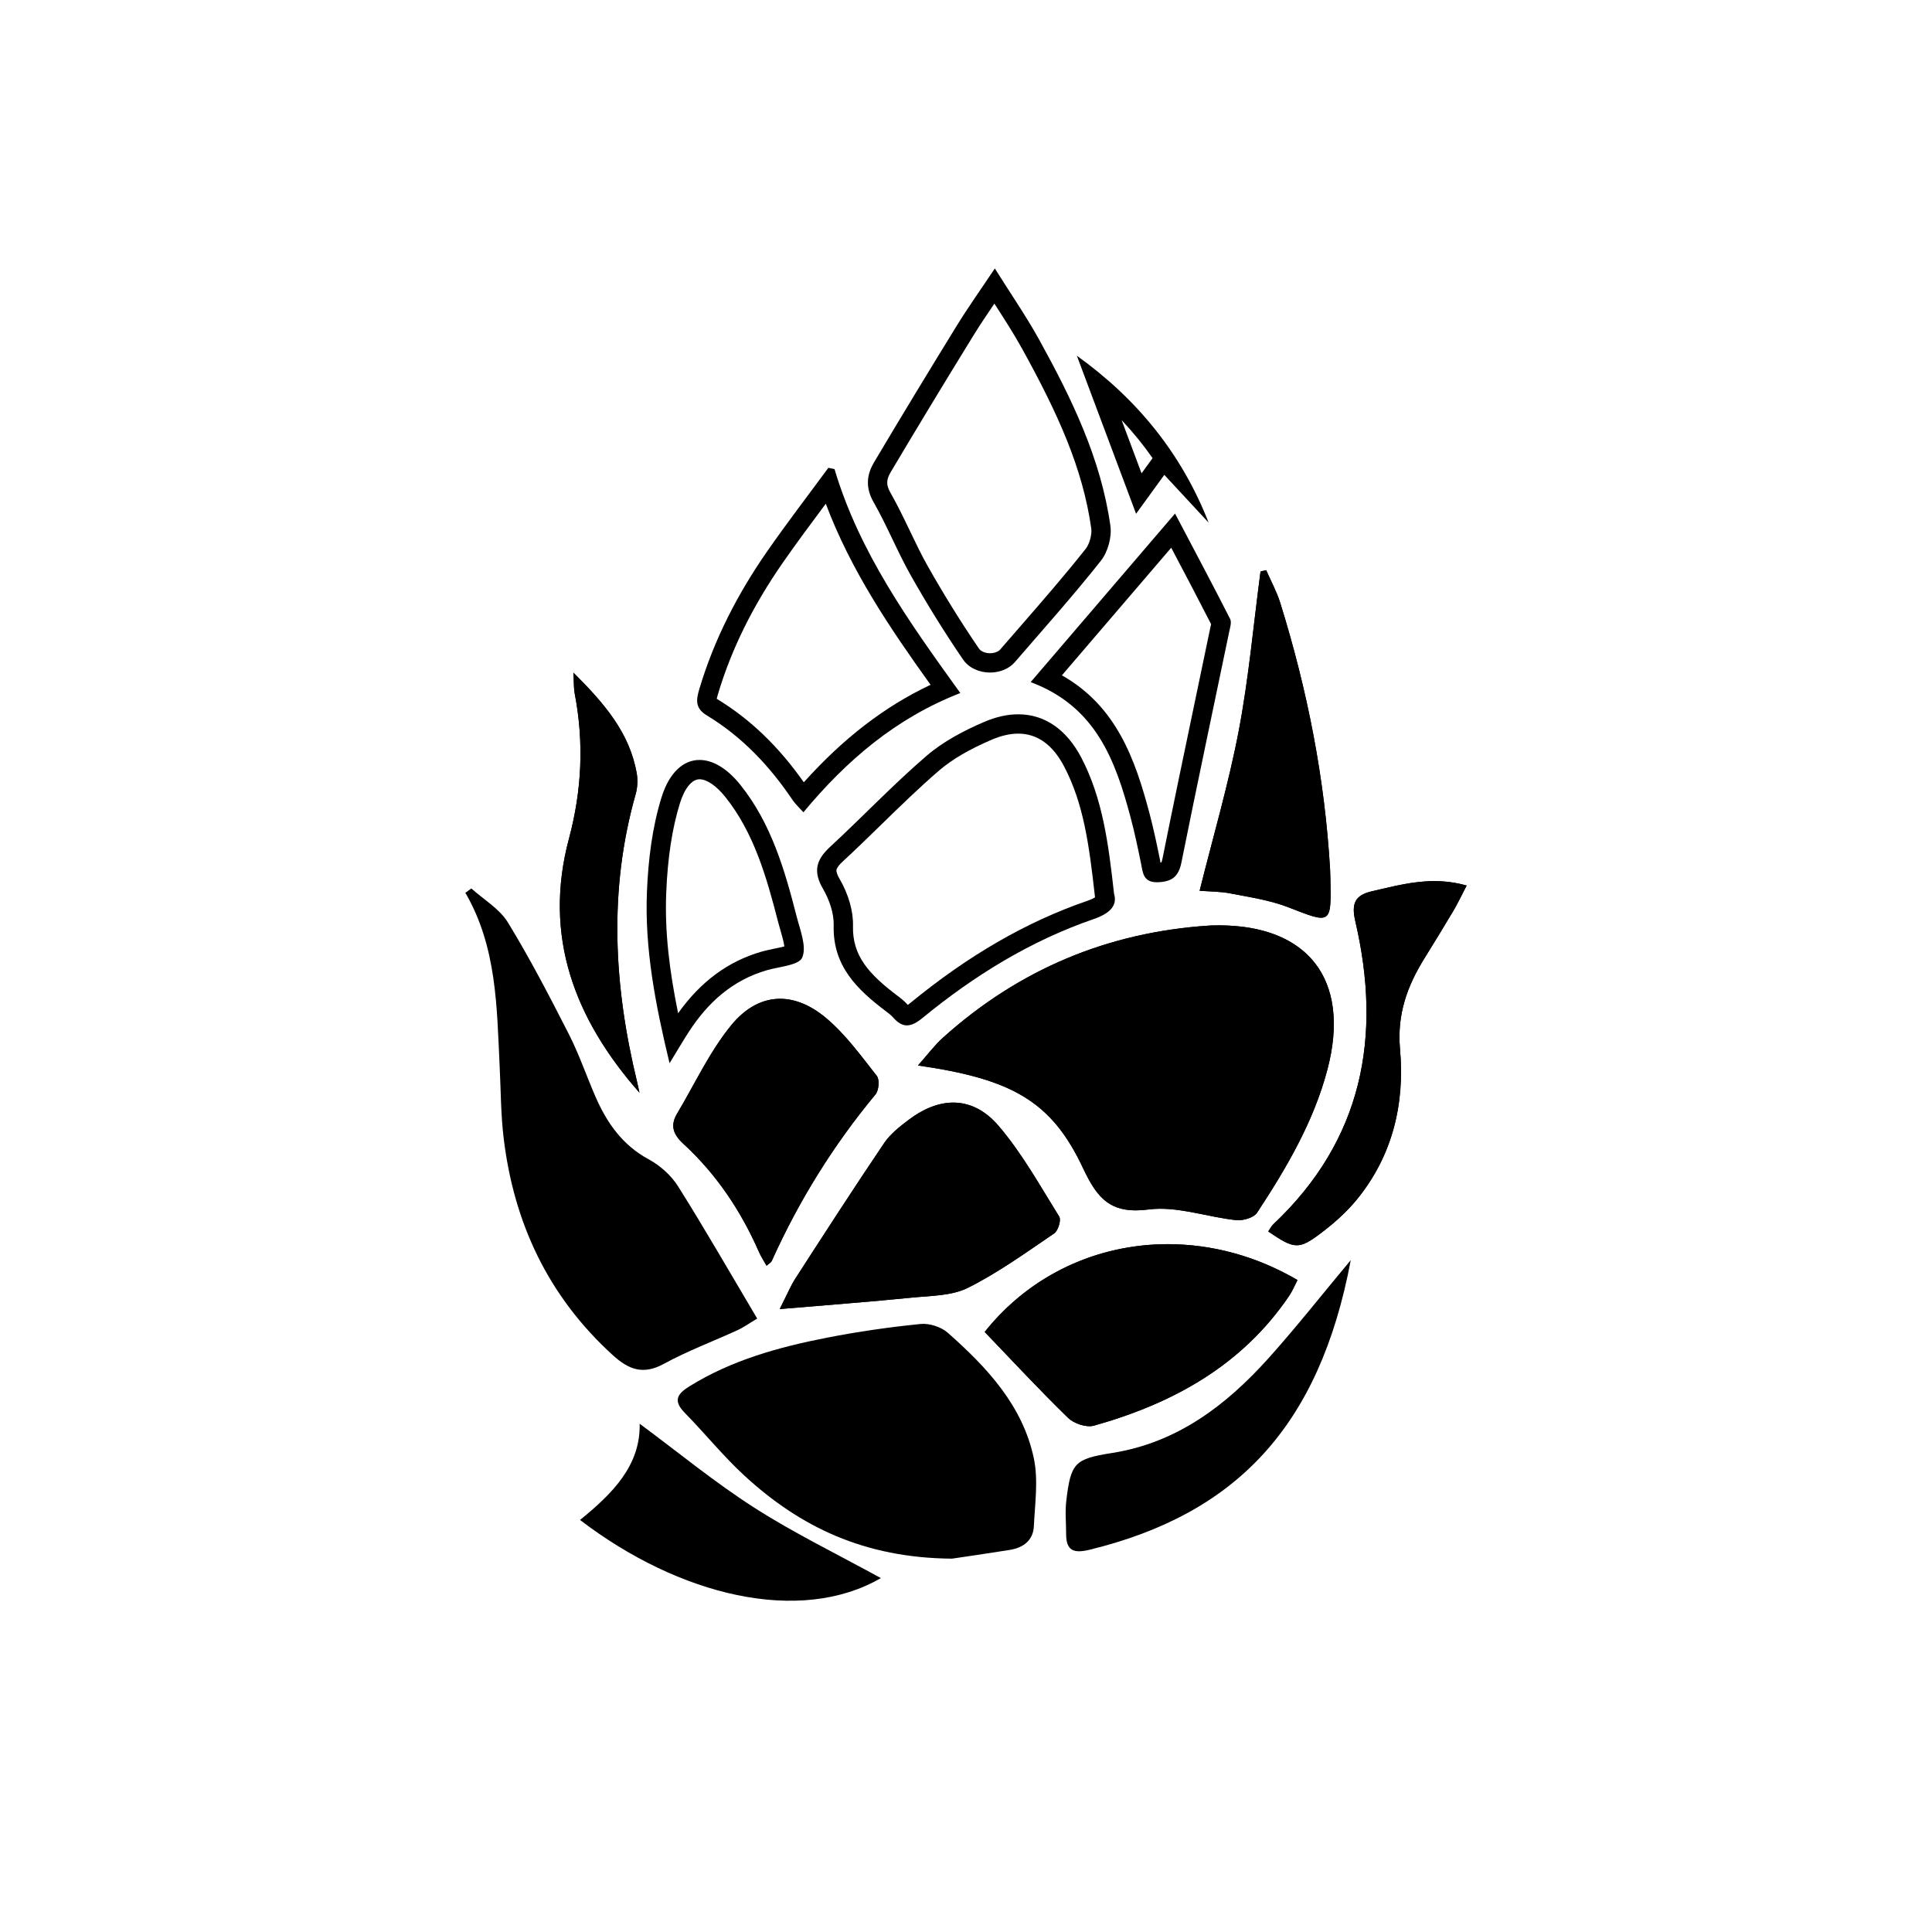<?xml version="1.0" encoding="utf-8"?>
<!-- Generator: Adobe Illustrator 16.0.0, SVG Export Plug-In . SVG Version: 6.00 Build 0)  -->
<!DOCTYPE svg PUBLIC "-//W3C//DTD SVG 1.0//EN" "http://www.w3.org/TR/2001/REC-SVG-20010904/DTD/svg10.dtd">
<svg version="1.0" xmlns="http://www.w3.org/2000/svg" xmlns:xlink="http://www.w3.org/1999/xlink" x="0px" y="0px" width="1000px"
	 height="1000px" viewBox="0 0 1000 1000" enable-background="new 0 0 1000 1000" xml:space="preserve">
<g id="Outlines">
	<g id="Layer_20_copy">
		<g>
			<path d="M630.757,488.958c19.55,0,34.104,5.482,42.091,15.854c8.166,10.605,9.732,26.612,4.53,46.293
				c-6.798,25.724-20.501,48.873-34.406,70.07c-0.568,0.21-1.432,0.42-2.065,0.42l-0.011,0.003c-4.919-0.521-9.961-1.541-15.3-2.62
				c-8.094-1.637-16.463-3.328-24.997-3.328c-2.534,0-5.007,0.153-7.35,0.456c-1.943,0.252-3.74,0.379-5.342,0.379
				c-8.03,0-11.801-2.336-18.302-16.16c-15.229-32.37-34.533-47.317-75.011-55.635c0.036-0.032,0.072-0.064,0.107-0.097
				c18.703-16.825,39.272-30.023,61.135-39.228c21.867-9.206,45.689-14.694,70.805-16.313l0.03-0.002l0.029-0.002
				c0.216-0.015,0.431-0.028,0.609-0.035C628.47,488.976,629.629,488.958,630.757,488.958 M630.757,478.957
				c-1.239,0-2.488,0.02-3.763,0.061c-0.332,0.012-0.664,0.031-0.996,0.055c-52.715,3.398-98.734,22.777-137.984,58.086
				c-4.309,3.875-7.816,8.646-12.885,14.333c48.822,7,69.197,18.59,85.428,53.09c6.615,14.067,12.761,21.903,27.351,21.903
				c2.037,0,4.235-0.152,6.626-0.462c2.005-0.259,4.028-0.373,6.065-0.373c12.793,0,26.142,4.504,39.243,5.893
				c0.338,0.035,0.694,0.053,1.064,0.053c3.494,0,8.194-1.545,9.752-3.908c15.212-23.113,29.247-47.008,36.388-74.027
				C699.261,507.452,677.41,478.957,630.757,478.957L630.757,478.957z"/>
		</g>
	</g>
	<g id="Layer_19_copy">
		<g>
			<path d="M527.035,379.722c9.895,0,17.916,5.775,23.842,17.164c9.88,18.994,12.789,39.685,15.819,66.84l0.085,0.762
				c-0.692,0.433-1.924,1.069-3.998,1.783c-31.507,10.856-61.491,28.165-91.665,52.916c-0.496,0.406-0.907,0.715-1.241,0.949
				c-0.009-0.011-0.019-0.021-0.028-0.033c-1.737-1.98-3.646-3.428-5.181-4.591l-0.082-0.062
				c-14.933-11.275-23.495-20.82-23.075-36.244c0.205-7.504-2.321-16.348-6.928-24.261c-1.206-2.073-1.798-3.794-1.624-4.722
				c0.091-0.482,0.601-1.879,3.375-4.442c6.776-6.258,13.448-12.761,19.901-19.051c9.642-9.398,19.613-19.116,29.86-27.926
				c6.696-5.758,15.64-10.987,27.341-15.986C518.249,380.764,522.823,379.722,527.035,379.722 M527.035,369.722
				c-5.514,0-11.39,1.279-17.525,3.9c-10.59,4.524-21.277,10.157-29.934,17.6c-17.367,14.932-33.18,31.654-50.025,47.213
				c-7.168,6.621-8.746,12.715-3.609,21.541c3.246,5.576,5.746,12.643,5.574,18.959c-0.574,21.055,12.156,33.254,27.045,44.496
				c1.324,1.004,2.684,2.027,3.77,3.266c2.443,2.789,4.725,4.04,7.089,4.04c2.49,0,5.073-1.386,8.04-3.817
				c26.688-21.891,55.801-39.898,88.582-51.193c8.5-2.928,12.422-7.037,10.594-13.109c-2.914-26.111-5.914-49.252-16.887-70.346
				C552.088,377.548,540.668,369.722,527.035,369.722L527.035,369.722z"/>
		</g>
	</g>
	<g id="Layer_17_copy">
		<g>
			<path d="M514.688,157.149c5.236,8.11,10.182,15.786,14.484,23.589c18.231,33.046,31.273,61.486,35.669,92.871
				c0.424,3.031-0.938,8-2.857,10.426c-10.828,13.689-22.568,27.179-33.922,40.226c-3.454,3.969-6.908,7.938-10.346,11.92
				c-1.011,1.171-3.08,1.928-5.273,1.928c-1.98,0-4.538-0.647-5.78-2.467c-9.07-13.279-17.94-27.556-26.365-42.434
				c-3.314-5.85-6.216-11.904-9.288-18.315c-3.149-6.571-6.406-13.366-10.159-19.946c-2.212-3.875-2.17-6.64,0.162-10.564
				c13.542-22.787,27.528-45.885,42.758-70.614C507.113,168.342,510.664,163.069,514.688,157.149 M514.924,138.955
				c-7.59,11.363-13.941,20.273-19.668,29.57c-14.457,23.475-28.756,47.051-42.84,70.75c-3.891,6.547-4.504,13.18-0.25,20.631
				c7.074,12.402,12.391,25.807,19.43,38.232c8.34,14.727,17.266,29.172,26.809,43.145c3.129,4.583,8.604,6.827,14.038,6.827
				c4.897,0,9.762-1.822,12.845-5.395c14.992-17.371,30.313-34.49,44.539-52.475c3.605-4.557,5.723-12.262,4.918-18.016
				c-4.875-34.814-20.066-65.955-36.816-96.316C531.244,163.787,523.318,152.349,514.924,138.955L514.924,138.955z"/>
		</g>
	</g>
	<g id="Layer_15_copy">
		<g>
			<path d="M427.427,260.72c13.009,34.673,33.482,64.788,54.237,93.732c-23.772,11.216-45.024,27.565-65.609,50.452
				c-13.146-18.669-27.926-32.827-45.075-43.198c-0.003-0.001-0.005-0.003-0.008-0.004c0.099-0.471,0.272-1.164,0.574-2.177
				c6.986-23.445,18.034-45.844,33.776-68.477c6.949-9.989,14.396-19.981,21.597-29.645
				C427.088,261.176,427.257,260.948,427.427,260.72 M428.75,242.15c-10.57,14.379-21.449,28.543-31.637,43.188
				c-15.283,21.973-27.469,45.551-35.151,71.332c-1.65,5.543-2.248,9.91,3.842,13.594c18.243,11.032,32.571,26.192,44.422,43.811
				c1.367,2.035,3.258,3.721,5.617,6.365c22.492-27.051,48.014-48.801,81.213-61.723c-26.859-37.223-52.326-73.006-65.119-115.92
				C430.875,242.582,429.813,242.367,428.75,242.15L428.75,242.15z"/>
		</g>
	</g>
	<g id="Layer_14_copy">
		<g>
			<path d="M604.467,653.978c18.258,0,36.575,4.338,53.509,12.615c-10.804,15.52-24.079,28.15-40.54,38.58
				c-15.118,9.579-32.661,17.114-53.62,23.029c-1.229-0.041-3.329-0.876-3.987-1.466c-10.741-10.442-20.89-21.109-31.635-32.403
				c-1.654-1.738-3.333-3.504-5.024-5.278C544.055,666.659,573.222,653.978,604.467,653.978 M604.467,643.978
				c-36.193,0-71.017,15.572-94.797,45.432c14.477,15.07,28.453,30.173,43.188,44.497c2.483,2.413,7.274,4.297,11.049,4.297
				c0.827,0,1.604-0.09,2.299-0.285c40.773-11.457,76.457-30.985,100.974-67.06c1.766-2.598,2.973-5.574,4.402-8.309
				C650.253,650.063,627.091,643.978,604.467,643.978L604.467,643.978z"/>
		</g>
	</g>
	<g id="Layer_13_copy">
		<g>
			<path d="M606.221,283.503c7.213,13.677,14.044,26.63,20.649,39.567c-0.046,0.201-0.092,0.399-0.132,0.569
				c-0.116,0.5-0.229,0.988-0.324,1.451c-2.558,12.326-5.136,24.648-7.714,36.97c-5.637,26.943-11.466,54.804-16.979,82.267
				c-0.221,1.1-0.438,1.734-0.577,2.069c-0.118,0.029-0.272,0.062-0.468,0.093c-0.008-0.045-0.016-0.09-0.024-0.134
				c-0.111-0.613-0.225-1.233-0.352-1.856c-1.477-7.254-3.236-15.682-5.425-23.897c-7.287-27.353-16.908-55.062-45.237-71.049
				l44.049-51.418L606.221,283.503 M608.205,265.816c-25.633,29.922-49.695,58.012-74.742,87.248
				c33.785,12.578,43.887,40.594,51.75,70.112c2.051,7.697,3.699,15.51,5.289,23.318c1.032,5.079,1.073,10.154,8.301,10.154
				c0.267,0,0.542-0.007,0.828-0.021c7.281-0.355,10.445-3.123,11.895-10.328c7.984-39.773,16.438-79.454,24.68-119.176
				c0.461-2.227,1.387-5.033,0.508-6.762C627.736,302.724,618.428,285.253,608.205,265.816L608.205,265.816z"/>
		</g>
	</g>
	<g id="Layer_12_copy">
		<g>
			<path d="M493.411,580.702c5.668,0,11.004,2.875,15.857,8.546c9.099,10.628,16.456,22.737,24.244,35.558
				c1.376,2.265,2.784,4.582,4.206,6.896c-1.557,1.063-3.112,2.131-4.669,3.198c-11.772,8.078-23.945,16.431-36.502,22.714
				c-4.919,2.461-11.807,2.983-19.1,3.537c-2.081,0.157-4.233,0.321-6.36,0.534c-15.152,1.517-30.479,2.78-46.705,4.118
				c-1.191,0.099-2.389,0.197-3.592,0.296l0.615-0.952c14.431-22.344,29.353-45.449,44.462-67.815
				c2.343-3.468,6.394-6.649,10.69-9.875C482.445,583.038,488.273,580.702,493.411,580.702 M493.411,570.702
				c-7.457,0-15.222,3.026-22.856,8.758c-4.746,3.563-9.713,7.449-12.973,12.273c-15.596,23.086-30.703,46.508-45.82,69.914
				c-2.615,4.047-4.453,8.598-8.178,15.926c24.977-2.129,46.766-3.762,68.5-5.938c9.779-0.98,20.535-0.875,28.938-5.078
				c15.668-7.84,30.07-18.273,44.637-28.164c2.023-1.375,3.703-6.895,2.602-8.66c-9.969-16-19.219-32.766-31.395-46.988
				C509.861,574.563,501.832,570.702,493.411,570.702L493.411,570.702z"/>
		</g>
	</g>
	<g id="Layer_11_copy">
		<g>
			<path d="M403.771,526.971c5.457,0,11.503,2.665,17.485,7.707c7.681,6.478,14.125,14.773,20.949,23.558
				c0.773,0.995,1.545,1.989,2.318,2.979c-18.362,22.297-34.212,46.71-47.248,72.756c-9.73-19.23-22.075-35.778-36.795-49.301
				c-1.208-1.109-1.724-1.82-1.927-2.153c0.075-0.198,0.219-0.523,0.495-0.984c2.876-4.812,5.606-9.753,8.247-14.531
				c5.997-10.852,11.662-21.102,18.875-29.938C391.634,530.365,397.556,526.971,403.771,526.971 M403.771,516.971
				c-9.1,0-17.816,4.537-25.35,13.77c-11.184,13.7-18.79,30.321-27.958,45.661c-3.697,6.188-1.988,10.82,3.252,15.633
				c17.162,15.766,29.85,34.793,39.186,56.105c1.018,2.32,2.457,4.457,3.875,6.992c1.297-1.156,2.32-1.656,2.678-2.449
				c14.025-31.164,31.863-59.91,53.713-86.23c1.725-2.078,2.189-7.633,0.678-9.555c-8.189-10.398-16.127-21.419-26.143-29.864
				C419.785,520.358,411.635,516.971,403.771,516.971L403.771,516.971z"/>
		</g>
	</g>
	<g id="Layer_10_copy">
		<g>
			<path d="M362.081,403.349c3.767,0,8.752,3.421,13.336,9.153c14.63,18.291,21.249,40.941,27.274,64.489
				c0.397,1.55,0.852,3.114,1.292,4.625c0.601,2.063,1.686,5.794,2.003,8.251c-1.581,0.421-3.626,0.84-5.058,1.133
				c-2.238,0.458-4.553,0.931-6.725,1.559c-17.35,5.016-31.529,15.47-43.214,31.89c-4.496-22.039-6.985-42.105-6.143-62.521
				c0.749-18.19,3.082-33.341,7.132-46.319C354.375,407.933,358.151,403.349,362.081,403.349 M362.081,393.349
				c-8.33,0-15.645,6.455-19.648,19.282c-4.867,15.594-6.902,32.473-7.578,48.887c-1.209,29.293,4.264,57.988,11.707,88.802
				c4.137-6.754,6.908-11.493,9.883-16.099c9.863-15.277,22.633-26.879,40.536-32.055c6.447-1.863,16.555-2.512,18.262-6.559
				c2.383-5.641-1.066-14.074-2.863-21.096c-6.199-24.229-13.162-48.264-29.152-68.256
				C376.333,397.637,368.87,393.349,362.081,393.349L362.081,393.349z"/>
		</g>
	</g>
	<g id="Layer_9_copy">
		<g>
			<path d="M658.103,331.873c11.305,40.202,18.147,80.097,20.369,118.822c0.055,0.99,0.079,2.032,0.104,3.134l0.013,0.535
				l0.001,0.059c0.073,3.174,0.146,6.404,0.138,9.038c-2.178-0.793-4.749-1.797-7.278-2.784l-0.945-0.369
				c-8.672-3.381-17.657-5.055-26.347-6.674c-1.772-0.33-3.541-0.66-5.3-1.003c-1.782-0.348-3.551-0.592-5.277-0.772
				c1.202-4.654,2.417-9.278,3.608-13.818c4.951-18.857,10.07-38.356,13.786-57.831
				C654.032,364.177,656.167,347.861,658.103,331.873 M655.373,295.119c-0.973,0.215-1.949,0.434-2.922,0.648
				c-3.656,27.543-6.102,55.318-11.301,82.569c-5.266,27.598-13.25,54.678-20.227,82.725c4.895,0.391,10.566,0.32,16.016,1.385
				c10.074,1.967,20.453,3.484,29.931,7.18c8.439,3.292,13.683,5.387,16.909,5.387c5.291,0,5.155-5.637,4.806-20.877
				c-0.031-1.332-0.055-2.664-0.129-3.996c-2.703-47.117-11.773-93.061-25.789-138.055
				C660.846,306.24,657.834,300.763,655.373,295.119L655.373,295.119z"/>
		</g>
	</g>
	<g id="Layer_6_copy">
		<g>
			<path d="M742.398,466.057c0.476,0,0.949,0.006,1.42,0.018c-0.027,0.047-0.055,0.093-0.082,0.14
				c-5.121,8.63-10.446,17.273-14.979,24.589c-5.486,8.852-9.336,17.244-11.668,25.62c-0.516-13.381-2.452-27.297-5.816-41.732
				c-0.354-1.516-0.489-2.531-0.535-3.175c0.411-0.145,0.992-0.318,1.796-0.501c1.428-0.324,2.855-0.657,4.284-0.99
				C725.571,467.985,733.839,466.057,742.398,466.057 M715.109,550.731c0.844,24.585-6.043,46.007-20.515,63.763
				c-4.183,5.132-9.548,10.168-16.408,15.399c-1.746,1.332-3.196,2.384-4.345,3.151C696.346,609.166,710.123,581.65,715.109,550.731
				 M742.398,456.057c-11.224,0-21.636,2.835-32.079,5.207c-8.836,2.008-11.023,6.113-8.785,15.701
				c13.895,59.627,3.754,113.132-42.438,156.687c-1.094,1.027-1.781,2.488-2.66,3.75c6.97,4.745,10.94,7.152,14.753,7.152
				c3.66,0,7.175-2.217,13.064-6.711c6.563-5.004,12.898-10.656,18.094-17.031c18.453-22.641,24.836-49.52,22.297-77.801
				c-1.605-17.923,3.699-32.556,12.613-46.938c5.09-8.215,10.148-16.445,15.079-24.754c2.156-3.637,3.949-7.49,6.801-12.957
				C753.313,456.706,747.762,456.057,742.398,456.057L742.398,456.057z"/>
		</g>
	</g>
	<g id="Layer_5_copy">
		<g>
			<path d="M310.104,378.787c4.903,7.36,8.141,14.791,9.615,23.223c0.345,1.973,0.218,4.399-0.333,6.339
				c-9.967,35.163-12.365,72.186-7.186,112.283c-3.094-6.313-5.604-12.664-7.552-19.096c-6.378-21.044-6.537-42.274-0.484-64.903
				C309.405,417.038,311.378,397.946,310.104,378.787 M296.802,348.158c0.295,5.158,0.135,8.066,0.668,10.844
				c4.861,25.26,3.701,50.12-2.967,75.047c-13.504,50.488,2.875,93.375,36.48,131.517c-0.41-1.871-0.785-3.754-1.238-5.617
				c-12.057-49.563-14.832-99.153-0.738-148.872c0.965-3.395,1.17-7.316,0.563-10.789
				C325.902,379.307,312.875,364.169,296.802,348.158L296.802,348.158z"/>
		</g>
	</g>
	<g id="Layer_3_copy">
		<g>
			<path d="M580.541,217.43c5.869,6.235,11.207,12.794,16.03,19.702l-2.019,2.783l-3.033,4.18c-0.218,0.3-0.435,0.599-0.65,0.897
				C587.37,235.654,583.936,226.49,580.541,217.43 M557.385,184.14c9.973,26.605,19.941,53.209,30.648,81.783
				c5.762-7.936,9.738-13.418,14.613-20.137c8.266,8.916,15.609,16.832,22.953,24.75
				C611.658,234.916,588.646,206.529,557.385,184.14L557.385,184.14z"/>
		</g>
	</g>
</g>
<g id="Layer_2">
	<g id="Layer_20">
		<path fill-rule="evenodd" clip-rule="evenodd" d="M475.129,551.491c48.822,7,69.197,18.59,85.428,53.09
			c7.539,16.031,14.465,23.969,33.977,21.441c14.602-1.887,30.121,3.91,45.309,5.52c3.527,0.371,9.094-1.242,10.816-3.855
			c15.212-23.113,29.247-47.008,36.388-74.027c12.539-47.435-10.813-76.2-60.052-74.642c-0.332,0.012-0.664,0.031-0.996,0.055
			c-52.715,3.398-98.734,22.777-137.984,58.086C483.705,541.033,480.197,545.804,475.129,551.491z"/>
	</g>
	<g id="Layer_19" display="none">
		<path display="inline" fill-rule="evenodd" clip-rule="evenodd" d="M576.635,462.617c-2.914-26.111-5.914-49.252-16.887-70.346
			c-10.758-20.678-28.93-27.75-50.238-18.649c-10.59,4.524-21.277,10.157-29.934,17.6c-17.367,14.932-33.18,31.654-50.025,47.213
			c-7.168,6.621-8.746,12.715-3.609,21.541c3.246,5.576,5.746,12.643,5.574,18.959c-0.574,21.055,12.156,33.254,27.045,44.496
			c1.324,1.004,2.684,2.027,3.77,3.266c5.016,5.727,9.346,4.965,15.129,0.223c26.688-21.891,55.801-39.898,88.582-51.193
			C574.541,472.799,578.463,468.689,576.635,462.617z"/>
	</g>
	<g id="Layer_18">
		<path fill-rule="evenodd" clip-rule="evenodd" d="M492.752,806.755c6.219-0.934,18.063-2.617,29.871-4.512
			c6.914-1.113,12.133-4.852,12.492-12.176c0.582-11.825,2.379-24.138-0.043-35.45c-5.84-27.258-24.313-46.923-44.469-64.759
			c-3.453-3.055-9.551-5.027-14.133-4.566c-16.211,1.629-32.402,3.961-48.393,7.086c-24.914,4.867-49.271,11.574-71.213,25.165
			c-6.508,4.027-8.479,7.582-2.42,13.754c10.49,10.684,19.941,22.449,30.938,32.559
			C414.023,790.181,447.223,806.415,492.752,806.755z"/>
	</g>
	<g id="Layer_17" display="none">
		<path display="inline" fill-rule="evenodd" clip-rule="evenodd" d="M514.924,138.955c-7.59,11.363-13.941,20.273-19.668,29.57
			c-14.457,23.475-28.756,47.051-42.84,70.75c-3.891,6.547-4.504,13.18-0.25,20.631c7.074,12.402,12.391,25.807,19.43,38.232
			c8.34,14.727,17.266,29.172,26.809,43.145c5.949,8.715,20.379,8.969,26.883,1.432c14.992-17.371,30.313-34.49,44.539-52.475
			c3.605-4.557,5.723-12.262,4.918-18.016c-4.875-34.814-20.066-65.955-36.816-96.316
			C531.244,163.787,523.318,152.349,514.924,138.955z"/>
	</g>
	<g id="Layer_16">
		<path fill-rule="evenodd" clip-rule="evenodd" d="M243.976,459.863c-1.035,0.746-2.074,1.494-3.109,2.24
			c16.328,28.09,16.273,59.148,17.762,89.935c0.596,12.281,0.586,24.641,2.035,36.82c5.26,44.234,23.15,82.188,56.484,112.539
			c8.359,7.613,15.781,10.359,26.525,4.496c12.23-6.676,25.412-11.598,38.116-17.422c2.871-1.316,5.479-3.199,10.137-5.969
			c-13.934-23.477-26.965-46.211-40.897-68.375c-3.576-5.691-9.318-10.848-15.252-14.055c-13.787-7.453-21.818-19.141-27.742-32.859
			c-4.615-10.695-8.426-21.789-13.705-32.138c-9.955-19.504-20.049-39.004-31.471-57.66
			C258.537,470.357,250.382,465.646,243.976,459.863z"/>
	</g>
	<g id="Layer_15" display="none">
		<path display="inline" fill-rule="evenodd" clip-rule="evenodd" d="M431.938,242.796c-1.063-0.215-2.125-0.43-3.188-0.646
			c-10.57,14.379-21.449,28.543-31.637,43.188c-15.283,21.973-27.469,45.551-35.151,71.332c-1.65,5.543-2.248,9.91,3.842,13.594
			c18.243,11.032,32.571,26.192,44.422,43.811c1.367,2.035,3.258,3.721,5.617,6.365c22.492-27.051,48.014-48.801,81.213-61.723
			C470.197,321.494,444.73,285.71,431.938,242.796z"/>
	</g>
	<g id="Layer_14">
		<path fill-rule="evenodd" clip-rule="evenodd" d="M509.67,689.409c14.477,15.07,28.453,30.173,43.188,44.497
			c3.027,2.941,9.484,5.098,13.348,4.012c40.773-11.457,76.457-30.985,100.974-67.06c1.766-2.598,2.973-5.574,4.402-8.309
			C616.131,630.089,548.314,640.886,509.67,689.409z"/>
	</g>
	<g id="Layer_13" display="none">
		<path display="inline" fill-rule="evenodd" clip-rule="evenodd" d="M533.463,353.064c33.785,12.578,43.887,40.594,51.75,70.112
			c2.051,7.697,3.699,15.51,5.289,23.318c1.07,5.266,1.074,10.527,9.129,10.133c7.281-0.355,10.445-3.123,11.895-10.328
			c7.984-39.773,16.438-79.454,24.68-119.176c0.461-2.227,1.387-5.033,0.508-6.762c-8.977-17.637-18.285-35.107-28.508-54.545
			C582.572,295.738,558.51,323.828,533.463,353.064z"/>
	</g>
	<g id="Layer_12">
		<path fill-rule="evenodd" clip-rule="evenodd" d="M403.584,677.573c24.977-2.129,46.766-3.762,68.5-5.938
			c9.779-0.98,20.535-0.875,28.938-5.078c15.668-7.84,30.07-18.273,44.637-28.164c2.023-1.375,3.703-6.895,2.602-8.66
			c-9.969-16-19.219-32.766-31.395-46.988c-13.207-15.43-30.055-15.488-46.311-3.285c-4.746,3.563-9.713,7.449-12.973,12.273
			c-15.596,23.086-30.703,46.508-45.82,69.914C409.146,665.694,407.309,670.245,403.584,677.573z"/>
	</g>
	<g id="Layer_11">
		<path fill-rule="evenodd" clip-rule="evenodd" d="M396.777,655.132c1.297-1.156,2.32-1.656,2.678-2.449
			c14.025-31.164,31.863-59.91,53.713-86.23c1.725-2.078,2.189-7.633,0.678-9.555c-8.189-10.398-16.127-21.419-26.143-29.864
			c-17.082-14.398-35.238-13.504-49.281,3.707c-11.184,13.7-18.79,30.321-27.958,45.661c-3.697,6.188-1.988,10.82,3.252,15.633
			c17.162,15.766,29.85,34.793,39.186,56.105C393.92,650.46,395.359,652.597,396.777,655.132z"/>
	</g>
	<g id="Layer_10" display="none">
		<path display="inline" fill-rule="evenodd" clip-rule="evenodd" d="M346.562,550.319c4.137-6.754,6.908-11.493,9.883-16.099
			c9.863-15.277,22.633-26.879,40.536-32.055c6.447-1.863,16.555-2.512,18.262-6.559c2.383-5.641-1.066-14.074-2.863-21.096
			c-6.199-24.229-13.162-48.264-29.152-68.256c-15.352-19.195-33.528-16.906-40.793,6.375c-4.867,15.594-6.902,32.473-7.578,48.887
			C333.646,490.811,339.119,519.506,346.562,550.319z"/>
	</g>
	<g id="Layer_9">
		<path fill-rule="evenodd" clip-rule="evenodd" d="M655.373,295.119c-0.973,0.215-1.949,0.434-2.922,0.648
			c-3.656,27.543-6.102,55.318-11.301,82.569c-5.266,27.598-13.25,54.678-20.227,82.725c4.895,0.391,10.566,0.32,16.016,1.385
			c10.074,1.967,20.453,3.484,29.931,7.18c22.285,8.691,22.277,9.041,21.715-15.49c-0.031-1.332-0.055-2.664-0.129-3.996
			c-2.703-47.117-11.773-93.061-25.789-138.055C660.846,306.24,657.834,300.763,655.373,295.119z"/>
	</g>
	<g id="Layer_8">
		<path fill-rule="evenodd" clip-rule="evenodd" d="M699.151,652.229c-15.176,18.18-28.313,34.898-42.493,50.688
			c-21.984,24.474-47.336,43.845-81.121,49.157c-19.363,3.047-21.328,5.094-23.652,24.984c-0.648,5.563-0.047,11.271-0.059,16.907
			c-0.02,8.789,4.035,10.152,12.113,8.184C639.908,783.645,682.995,738.242,699.151,652.229z"/>
	</g>
	<g id="Layer_7">
		<path fill-rule="evenodd" clip-rule="evenodd" d="M455.939,816.825c-22.666-12.465-44.869-23.219-65.498-36.431
			c-20.508-13.133-39.434-28.73-59.36-43.473c0.531,21.75-14.34,36.371-30.857,49.806
			C351.552,825.997,413.941,841.122,455.939,816.825z"/>
	</g>
	<g id="Layer_6">
		<path fill-rule="evenodd" clip-rule="evenodd" d="M759.137,458.361c-18.013-5.121-33.384-0.602-48.817,2.902
			c-8.836,2.008-11.023,6.113-8.785,15.701c13.895,59.627,3.754,113.132-42.438,156.687c-1.094,1.027-1.781,2.488-2.66,3.75
			c13.661,9.301,15.794,9.617,27.817,0.441c6.563-5.004,12.898-10.656,18.094-17.031c18.453-22.641,24.836-49.52,22.297-77.801
			c-1.605-17.923,3.699-32.556,12.613-46.938c5.09-8.215,10.148-16.445,15.079-24.754
			C754.492,467.682,756.285,463.828,759.137,458.361z"/>
	</g>
	<g id="Layer_5">
		<path fill-rule="evenodd" clip-rule="evenodd" d="M330.984,565.565c-0.41-1.871-0.785-3.754-1.238-5.617
			c-12.057-49.563-14.832-99.153-0.738-148.872c0.965-3.395,1.17-7.316,0.563-10.789c-3.668-20.98-16.695-36.118-32.768-52.129
			c0.295,5.158,0.135,8.066,0.668,10.844c4.861,25.26,3.701,50.12-2.967,75.047C281,484.537,297.378,527.424,330.984,565.565z"/>
	</g>
	<g id="Layer_4" display="none">
		<path display="inline" fill-rule="evenodd" clip-rule="evenodd" d="M454.85,832.161c3.965,5.578,5.625,10.246,8.875,12.051
			c9.734,5.395,19.656,11.789,30.293,13.965c27.434,5.621,55.035,1.984,82.445-2.332c5.348-0.84,5.496-3.777,5.855-8.32
			c0.906-11.512,2.773-22.945,4.352-34.398c0.375-2.719,1.121-5.391,2.105-10C545.568,821.63,501.857,828.97,454.85,832.161z"/>
	</g>
	<g id="Layer_3" display="none">
		<path display="inline" fill-rule="evenodd" clip-rule="evenodd" d="M625.6,270.537c-13.941-35.621-36.953-64.008-68.215-86.396
			c9.973,26.605,19.941,53.209,30.648,81.783c5.762-7.936,9.738-13.418,14.613-20.137
			C610.912,254.703,618.256,262.619,625.6,270.537z"/>
	</g>
</g>
</svg>

